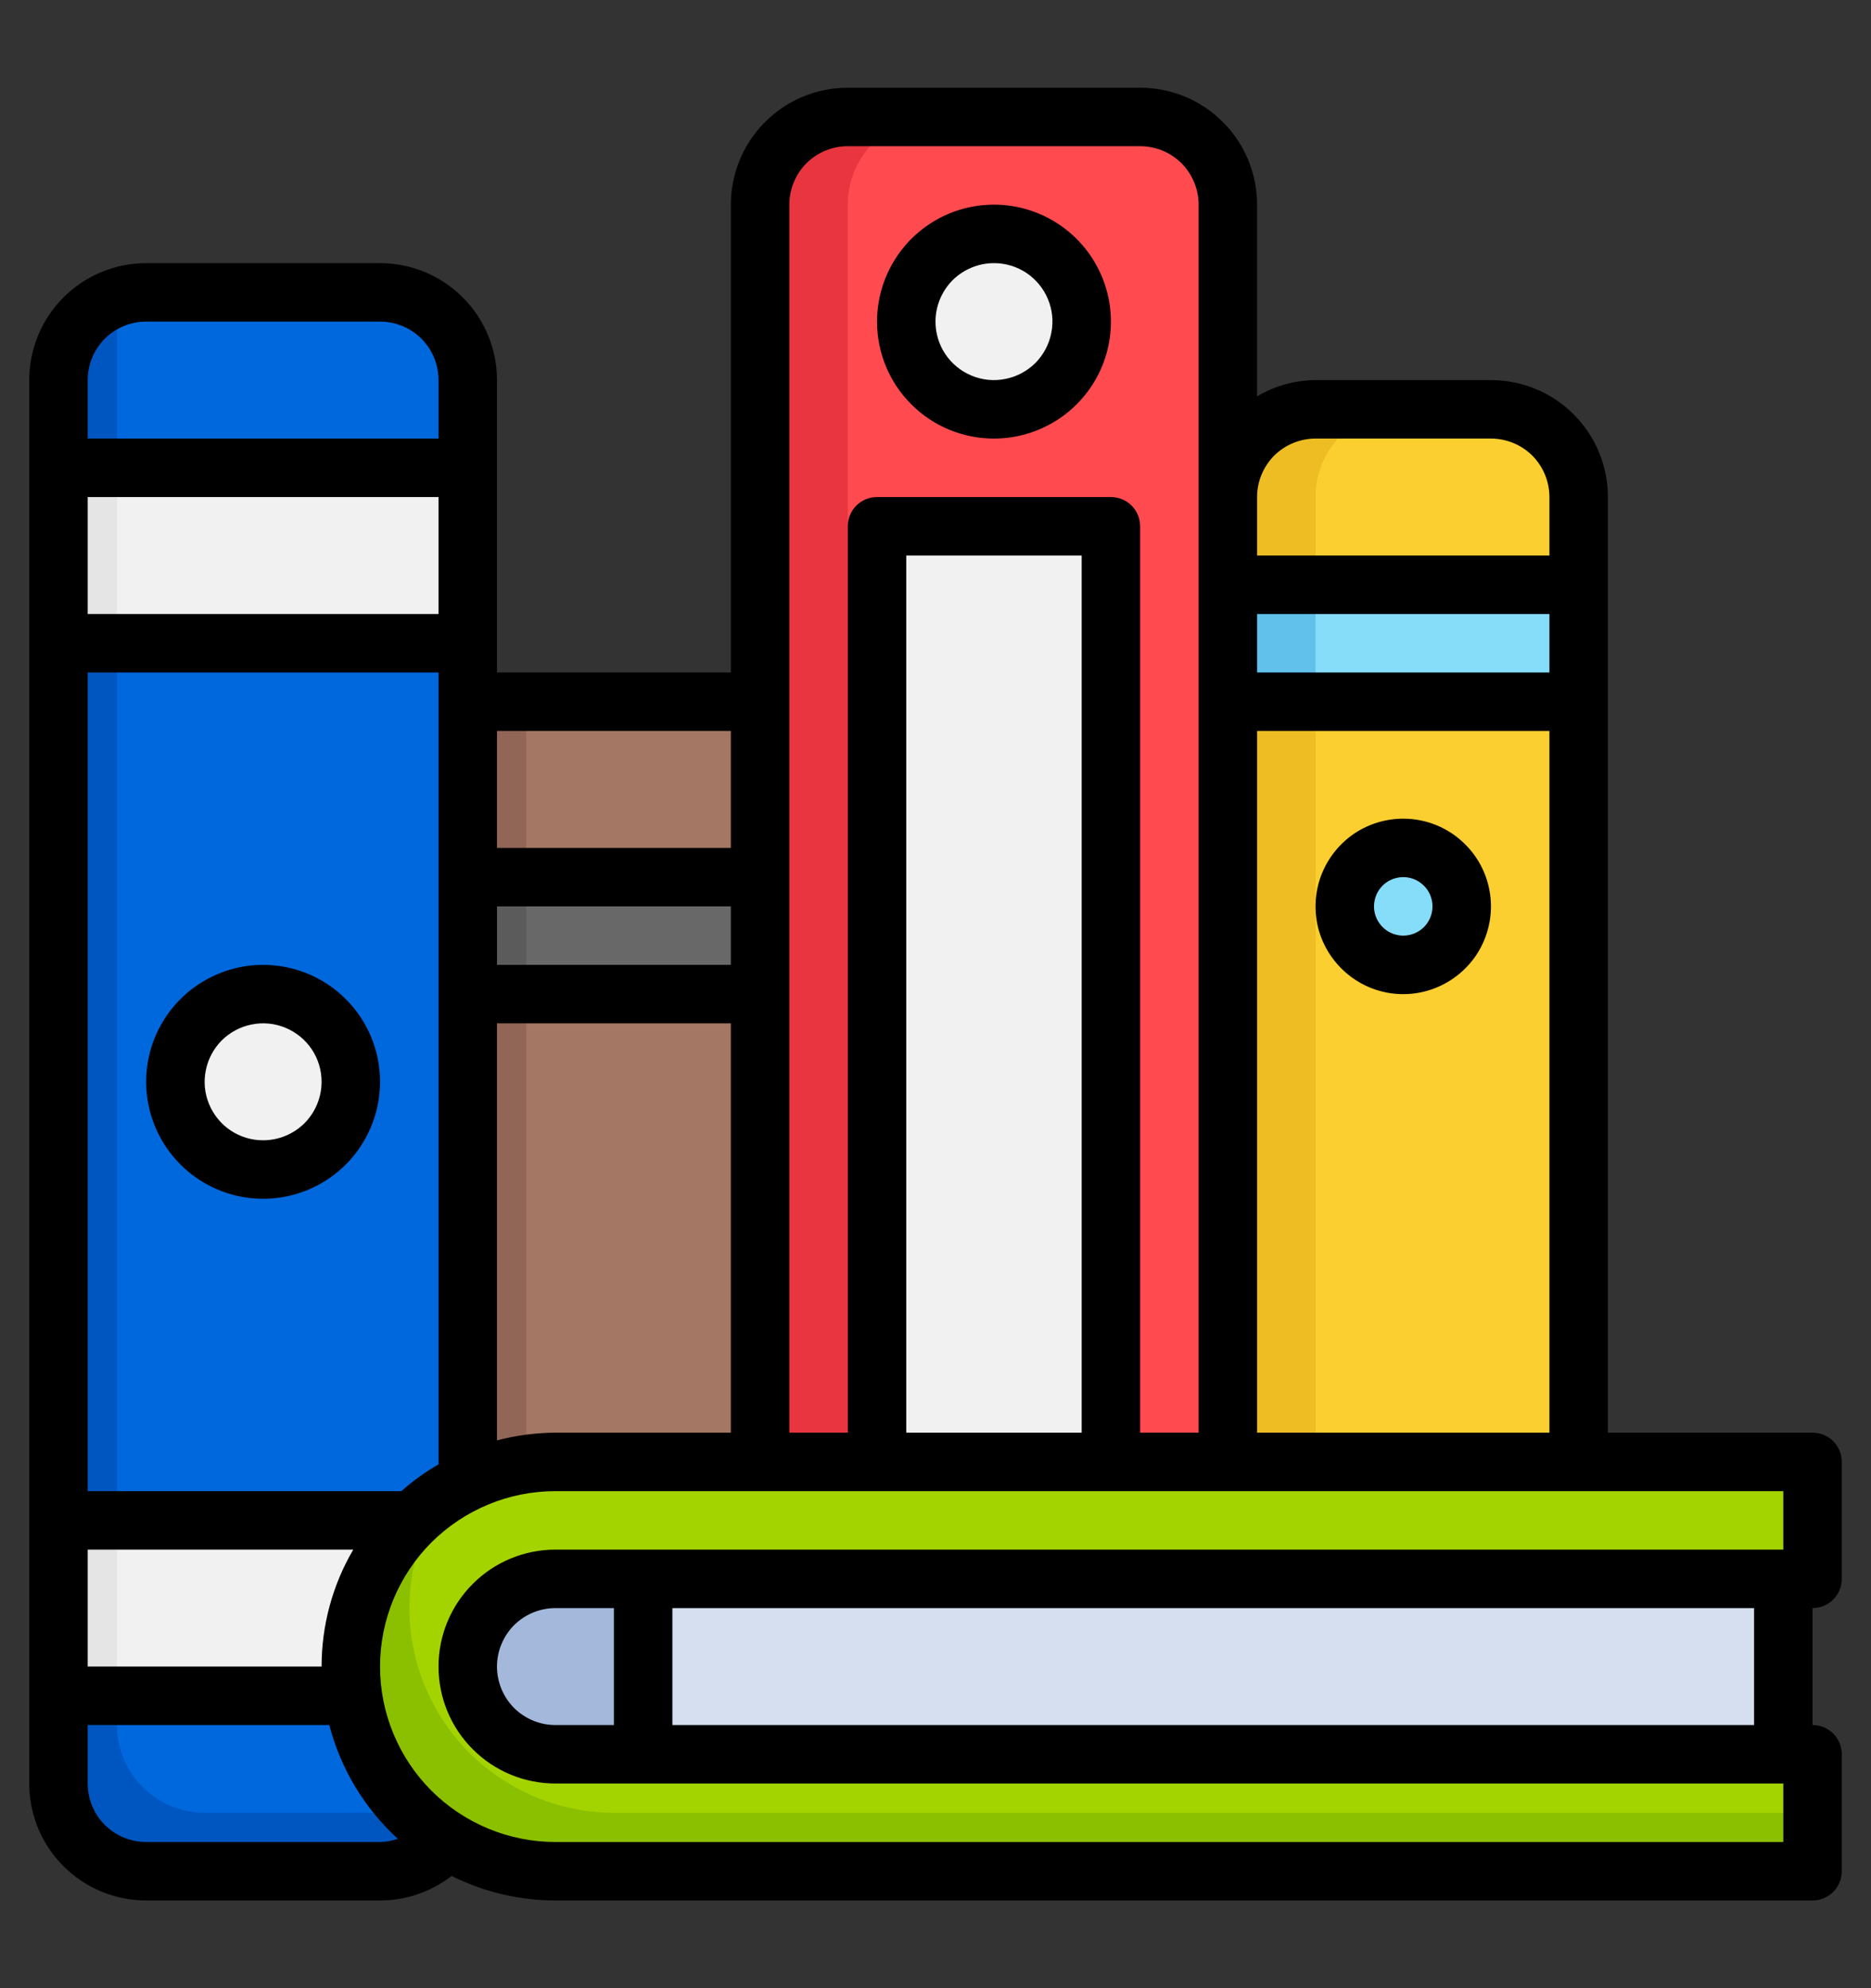 <svg width="16" height="17" viewBox="0 0 16 17" fill="none" xmlns="http://www.w3.org/2000/svg">
<rect x="0" y="0" width="16" height="17" fill="#333333" stroke="none"/>
<g clip-path="url(#clip0_384_20266)">
<path d="M6.5 6H4V14.25H6.5V6Z" fill="#916657"/>
<path d="M4.5 6H6.5V14.25H4.5V6Z" fill="#A37763"/>
<path d="M4 12.668V3.25C4 3.051 3.921 2.86 3.78 2.72C3.64 2.579 3.449 2.5 3.25 2.5H1.25C1.051 2.5 0.86 2.579 0.72 2.72C0.579 2.86 0.5 3.051 0.5 3.25V15.25C0.5 15.449 0.579 15.64 0.72 15.78C0.86 15.921 1.051 16 1.25 16H3.25C3.359 16 3.467 15.976 3.566 15.931C3.665 15.885 3.752 15.818 3.823 15.734L4 12.668Z" fill="#0056C0"/>
<path d="M3.75 15.5C3.779 15.498 3.808 15.495 3.837 15.49L4 12.668V3.25C4 3.051 3.921 2.86 3.78 2.72C3.64 2.579 3.449 2.5 3.25 2.5H1.25C1.177 2.501 1.105 2.513 1.035 2.535C1.013 2.605 1.001 2.677 1 2.75V14.75C1 14.949 1.079 15.14 1.22 15.28C1.36 15.421 1.551 15.5 1.75 15.5H3.75Z" fill="#0068DD"/>
<path d="M0.5 13H4V14.5H0.5V13Z" fill="#E5E5E5"/>
<path d="M1 13H4V14.5H1V13Z" fill="#F1F1F1"/>
<path d="M0.5 4H4V5.5H0.5V4Z" fill="#E5E5E5"/>
<path d="M2.25 10C2.664 10 3 9.664 3 9.25C3 8.836 2.664 8.5 2.25 8.5C1.836 8.5 1.5 8.836 1.5 9.25C1.5 9.664 1.836 10 2.25 10Z" fill="#F1F1F1"/>
<path d="M10.5 12.5V1.75C10.5 1.551 10.421 1.36 10.28 1.22C10.14 1.079 9.949 1 9.75 1H7.25C7.051 1 6.86 1.079 6.72 1.22C6.579 1.36 6.5 1.551 6.5 1.75V12.5H10.5Z" fill="#E9353F"/>
<path d="M9.75 1H8C7.801 1 7.61 1.079 7.47 1.22C7.329 1.36 7.25 1.551 7.25 1.75V12.5H10.5V1.75C10.5 1.551 10.421 1.36 10.28 1.22C10.14 1.079 9.949 1 9.75 1Z" fill="#FF4B50"/>
<path d="M9.5 12.5V4.5H7.5V12.5" fill="#F1F1F1"/>
<path d="M8.5 3.5C8.914 3.5 9.25 3.164 9.25 2.75C9.25 2.336 8.914 2 8.5 2C8.086 2 7.75 2.336 7.75 2.75C7.75 3.164 8.086 3.5 8.5 3.5Z" fill="#F1F1F1"/>
<path d="M13.5 12.5V4.25C13.5 4.051 13.421 3.86 13.28 3.72C13.14 3.579 12.949 3.5 12.75 3.5H11.25C11.051 3.5 10.86 3.579 10.72 3.72C10.579 3.86 10.5 4.051 10.5 4.25V12.5H13.5Z" fill="#EEBD24"/>
<path d="M12.75 3.5H12C11.801 3.5 11.61 3.579 11.47 3.72C11.329 3.86 11.25 4.051 11.25 4.25V12.5H13.5V4.25C13.5 4.051 13.421 3.86 13.28 3.72C13.14 3.579 12.949 3.5 12.75 3.5Z" fill="#FBCF2F"/>
<path d="M10.5 5H13.5V6H10.5V5Z" fill="#62C1EA"/>
<path d="M12 8.25C12.276 8.25 12.5 8.026 12.5 7.75C12.5 7.474 12.276 7.25 12 7.25C11.724 7.25 11.5 7.474 11.5 7.75C11.5 8.026 11.724 8.25 12 8.25Z" fill="#86DDFA"/>
<path d="M4 13.5H15.25V15H4V13.5Z" fill="#D6DFEF"/>
<path d="M4 13.5H5.5V15H4V13.5Z" fill="#A3B8DB"/>
<path d="M4 7.5H6.5V8.5H4V7.5Z" fill="#5B5B5B"/>
<path d="M1 4H4V5.5H1V4Z" fill="#F1F1F1"/>
<path d="M11.25 5H13.5V6H11.25V5Z" fill="#86DDFA"/>
<path d="M4.5 7.5H6.5V8.5H4.5V7.5Z" fill="#686868"/>
<path d="M15.5 16V15H4.75C4.551 15 4.36 14.921 4.22 14.78C4.079 14.64 4 14.449 4 14.25C4 14.051 4.079 13.86 4.22 13.72C4.36 13.579 4.551 13.5 4.75 13.5H15.5V12.5H4.75C4.286 12.5 3.841 12.684 3.513 13.013C3.184 13.341 3 13.786 3 14.25C3 14.714 3.184 15.159 3.513 15.487C3.841 15.816 4.286 16 4.75 16H15.5Z" fill="#8BC000"/>
<path d="M4 14.25C4 14.051 4.079 13.86 4.22 13.72C4.361 13.579 4.551 13.5 4.75 13.5H15.5V12.5H4.75C4.408 12.5 4.074 12.6 3.789 12.789C3.615 13.052 3.516 13.358 3.503 13.674C3.489 13.989 3.561 14.302 3.711 14.58C3.86 14.858 4.083 15.091 4.354 15.252C4.625 15.414 4.935 15.5 5.25 15.5H15.5V15H4.75C4.551 15 4.361 14.921 4.22 14.78C4.079 14.64 4 14.449 4 14.25Z" fill="#A4D400"/>
<path d="M2.25 8.25C2.052 8.25 1.859 8.309 1.694 8.419C1.53 8.528 1.402 8.685 1.326 8.867C1.25 9.05 1.231 9.251 1.269 9.445C1.308 9.639 1.403 9.817 1.543 9.957C1.683 10.097 1.861 10.192 2.055 10.231C2.249 10.269 2.45 10.25 2.633 10.174C2.815 10.098 2.972 9.97 3.081 9.806C3.191 9.641 3.25 9.448 3.25 9.25C3.25 8.985 3.145 8.73 2.957 8.543C2.77 8.355 2.515 8.25 2.25 8.25ZM2.25 9.75C2.151 9.75 2.054 9.721 1.972 9.666C1.89 9.611 1.826 9.533 1.788 9.441C1.75 9.35 1.74 9.249 1.76 9.152C1.779 9.055 1.827 8.966 1.896 8.896C1.966 8.827 2.055 8.779 2.152 8.76C2.249 8.74 2.35 8.75 2.441 8.788C2.533 8.826 2.611 8.89 2.666 8.972C2.721 9.054 2.75 9.151 2.75 9.25C2.75 9.383 2.697 9.51 2.604 9.604C2.51 9.697 2.383 9.75 2.25 9.75Z" fill="black"/>
<path d="M8.5 3.75C8.698 3.75 8.891 3.691 9.056 3.581C9.22 3.472 9.348 3.315 9.424 3.133C9.5 2.95 9.519 2.749 9.481 2.555C9.442 2.361 9.347 2.183 9.207 2.043C9.067 1.903 8.889 1.808 8.695 1.769C8.501 1.731 8.3 1.75 8.117 1.826C7.935 1.902 7.778 2.03 7.669 2.194C7.559 2.359 7.5 2.552 7.5 2.75C7.5 3.015 7.605 3.27 7.793 3.457C7.98 3.645 8.235 3.75 8.5 3.75ZM8.5 2.25C8.599 2.25 8.696 2.279 8.778 2.334C8.86 2.389 8.924 2.467 8.962 2.559C9 2.65 9.01 2.751 8.99 2.848C8.971 2.945 8.923 3.034 8.854 3.104C8.784 3.173 8.695 3.221 8.598 3.24C8.501 3.26 8.4 3.25 8.309 3.212C8.217 3.174 8.139 3.11 8.084 3.028C8.029 2.946 8 2.849 8 2.75C8 2.617 8.053 2.49 8.146 2.396C8.24 2.303 8.367 2.25 8.5 2.25Z" fill="black"/>
<path d="M12 7C11.852 7 11.707 7.044 11.583 7.126C11.46 7.209 11.364 7.326 11.307 7.463C11.25 7.6 11.236 7.751 11.264 7.896C11.293 8.042 11.365 8.175 11.47 8.28C11.575 8.385 11.708 8.457 11.854 8.486C11.999 8.515 12.15 8.5 12.287 8.443C12.424 8.386 12.541 8.29 12.624 8.167C12.706 8.043 12.75 7.898 12.75 7.75C12.75 7.551 12.671 7.36 12.53 7.22C12.39 7.079 12.199 7 12 7ZM12 8C11.951 8 11.902 7.985 11.861 7.958C11.82 7.93 11.788 7.891 11.769 7.846C11.75 7.8 11.745 7.75 11.755 7.701C11.764 7.653 11.788 7.608 11.823 7.573C11.858 7.538 11.903 7.514 11.951 7.505C12 7.495 12.05 7.5 12.096 7.519C12.141 7.538 12.18 7.57 12.208 7.611C12.235 7.652 12.25 7.701 12.25 7.75C12.25 7.816 12.224 7.88 12.177 7.927C12.13 7.974 12.066 8 12 8Z" fill="black"/>
<path d="M15.5 12.25H13.75V4.25C13.75 3.985 13.645 3.73 13.457 3.543C13.27 3.355 13.015 3.25 12.75 3.25H11.25C11.074 3.251 10.901 3.299 10.75 3.389V1.75C10.75 1.485 10.645 1.23 10.457 1.043C10.27 0.855 10.015 0.75 9.75 0.75H7.25C6.985 0.75 6.73 0.855 6.543 1.043C6.355 1.23 6.25 1.485 6.25 1.75V5.75H4.25V3.25C4.25 2.985 4.145 2.73 3.957 2.543C3.77 2.355 3.515 2.25 3.25 2.25H1.25C0.985 2.25 0.73 2.355 0.543 2.543C0.355 2.73 0.25 2.985 0.25 3.25V15.25C0.25 15.515 0.355 15.77 0.543 15.957C0.73 16.145 0.985 16.25 1.25 16.25H3.25C3.472 16.25 3.687 16.176 3.862 16.04C4.138 16.178 4.442 16.25 4.75 16.25H15.5C15.566 16.25 15.63 16.224 15.677 16.177C15.724 16.13 15.75 16.066 15.75 16V15C15.75 14.934 15.724 14.87 15.677 14.823C15.63 14.776 15.566 14.75 15.5 14.75V13.75C15.566 13.75 15.63 13.724 15.677 13.677C15.724 13.63 15.75 13.566 15.75 13.5V12.5C15.75 12.434 15.724 12.37 15.677 12.323C15.63 12.276 15.566 12.25 15.5 12.25ZM10.75 12.25V6.25H13.25V12.25H10.75ZM13.25 5.75H10.75V5.25H13.25V5.75ZM11.25 3.75H12.75C12.883 3.75 13.01 3.803 13.104 3.896C13.197 3.99 13.25 4.117 13.25 4.25V4.75H10.75V4.25C10.75 4.117 10.803 3.99 10.896 3.896C10.99 3.803 11.117 3.75 11.25 3.75ZM7.25 1.25H9.75C9.883 1.25 10.01 1.303 10.104 1.396C10.197 1.49 10.25 1.617 10.25 1.75V12.25H9.75V4.5C9.75 4.434 9.724 4.37 9.677 4.323C9.63 4.276 9.566 4.25 9.5 4.25H7.5C7.434 4.25 7.37 4.276 7.323 4.323C7.276 4.37 7.25 4.434 7.25 4.5V12.25H6.75V1.75C6.75 1.617 6.803 1.49 6.896 1.396C6.99 1.303 7.117 1.25 7.25 1.25ZM9.25 12.25H7.75V4.75H9.25V12.25ZM2.75 14.25H0.75V13.25H3.021C2.843 13.553 2.75 13.899 2.75 14.25ZM3.432 12.75H0.75V5.75H3.75V12.521C3.637 12.586 3.53 12.663 3.432 12.75ZM3.75 5.25H0.75V4.25H3.75V5.25ZM6.25 8.25H4.25V7.75H6.25V8.25ZM4.25 8.75H6.25V12.25H4.75C4.581 12.251 4.413 12.273 4.25 12.316V8.75ZM6.25 6.25V7.25H4.25V6.25H6.25ZM1.25 2.75H3.25C3.383 2.75 3.51 2.803 3.604 2.896C3.697 2.99 3.75 3.117 3.75 3.25V3.75H0.75V3.25C0.75 3.117 0.803 2.99 0.896 2.896C0.99 2.803 1.117 2.75 1.25 2.75ZM3.25 15.75H1.25C1.117 15.75 0.99 15.697 0.896 15.604C0.803 15.51 0.75 15.383 0.75 15.25V14.75H2.816C2.913 15.124 3.117 15.462 3.402 15.723C3.353 15.74 3.302 15.749 3.25 15.75ZM15.25 15.75H4.75C4.352 15.75 3.971 15.592 3.689 15.311C3.408 15.029 3.25 14.648 3.25 14.25C3.25 13.852 3.408 13.471 3.689 13.189C3.971 12.908 4.352 12.75 4.75 12.75H15.25V13.25H4.75C4.485 13.25 4.23 13.355 4.043 13.543C3.855 13.73 3.75 13.985 3.75 14.25C3.75 14.515 3.855 14.77 4.043 14.957C4.23 15.145 4.485 15.25 4.75 15.25H15.25V15.75ZM4.75 14.75C4.617 14.75 4.49 14.697 4.396 14.604C4.303 14.51 4.25 14.383 4.25 14.25C4.25 14.117 4.303 13.99 4.396 13.896C4.49 13.803 4.617 13.75 4.75 13.75H5.25V14.75H4.75ZM15 14.75H5.75V13.75H15V14.75Z" fill="black"/>
</g>
<defs>
<clipPath id="clip0_384_20266">
<rect width="16" height="16" fill="white" transform="translate(0 0.5)"/>
</clipPath>
</defs>
</svg>
